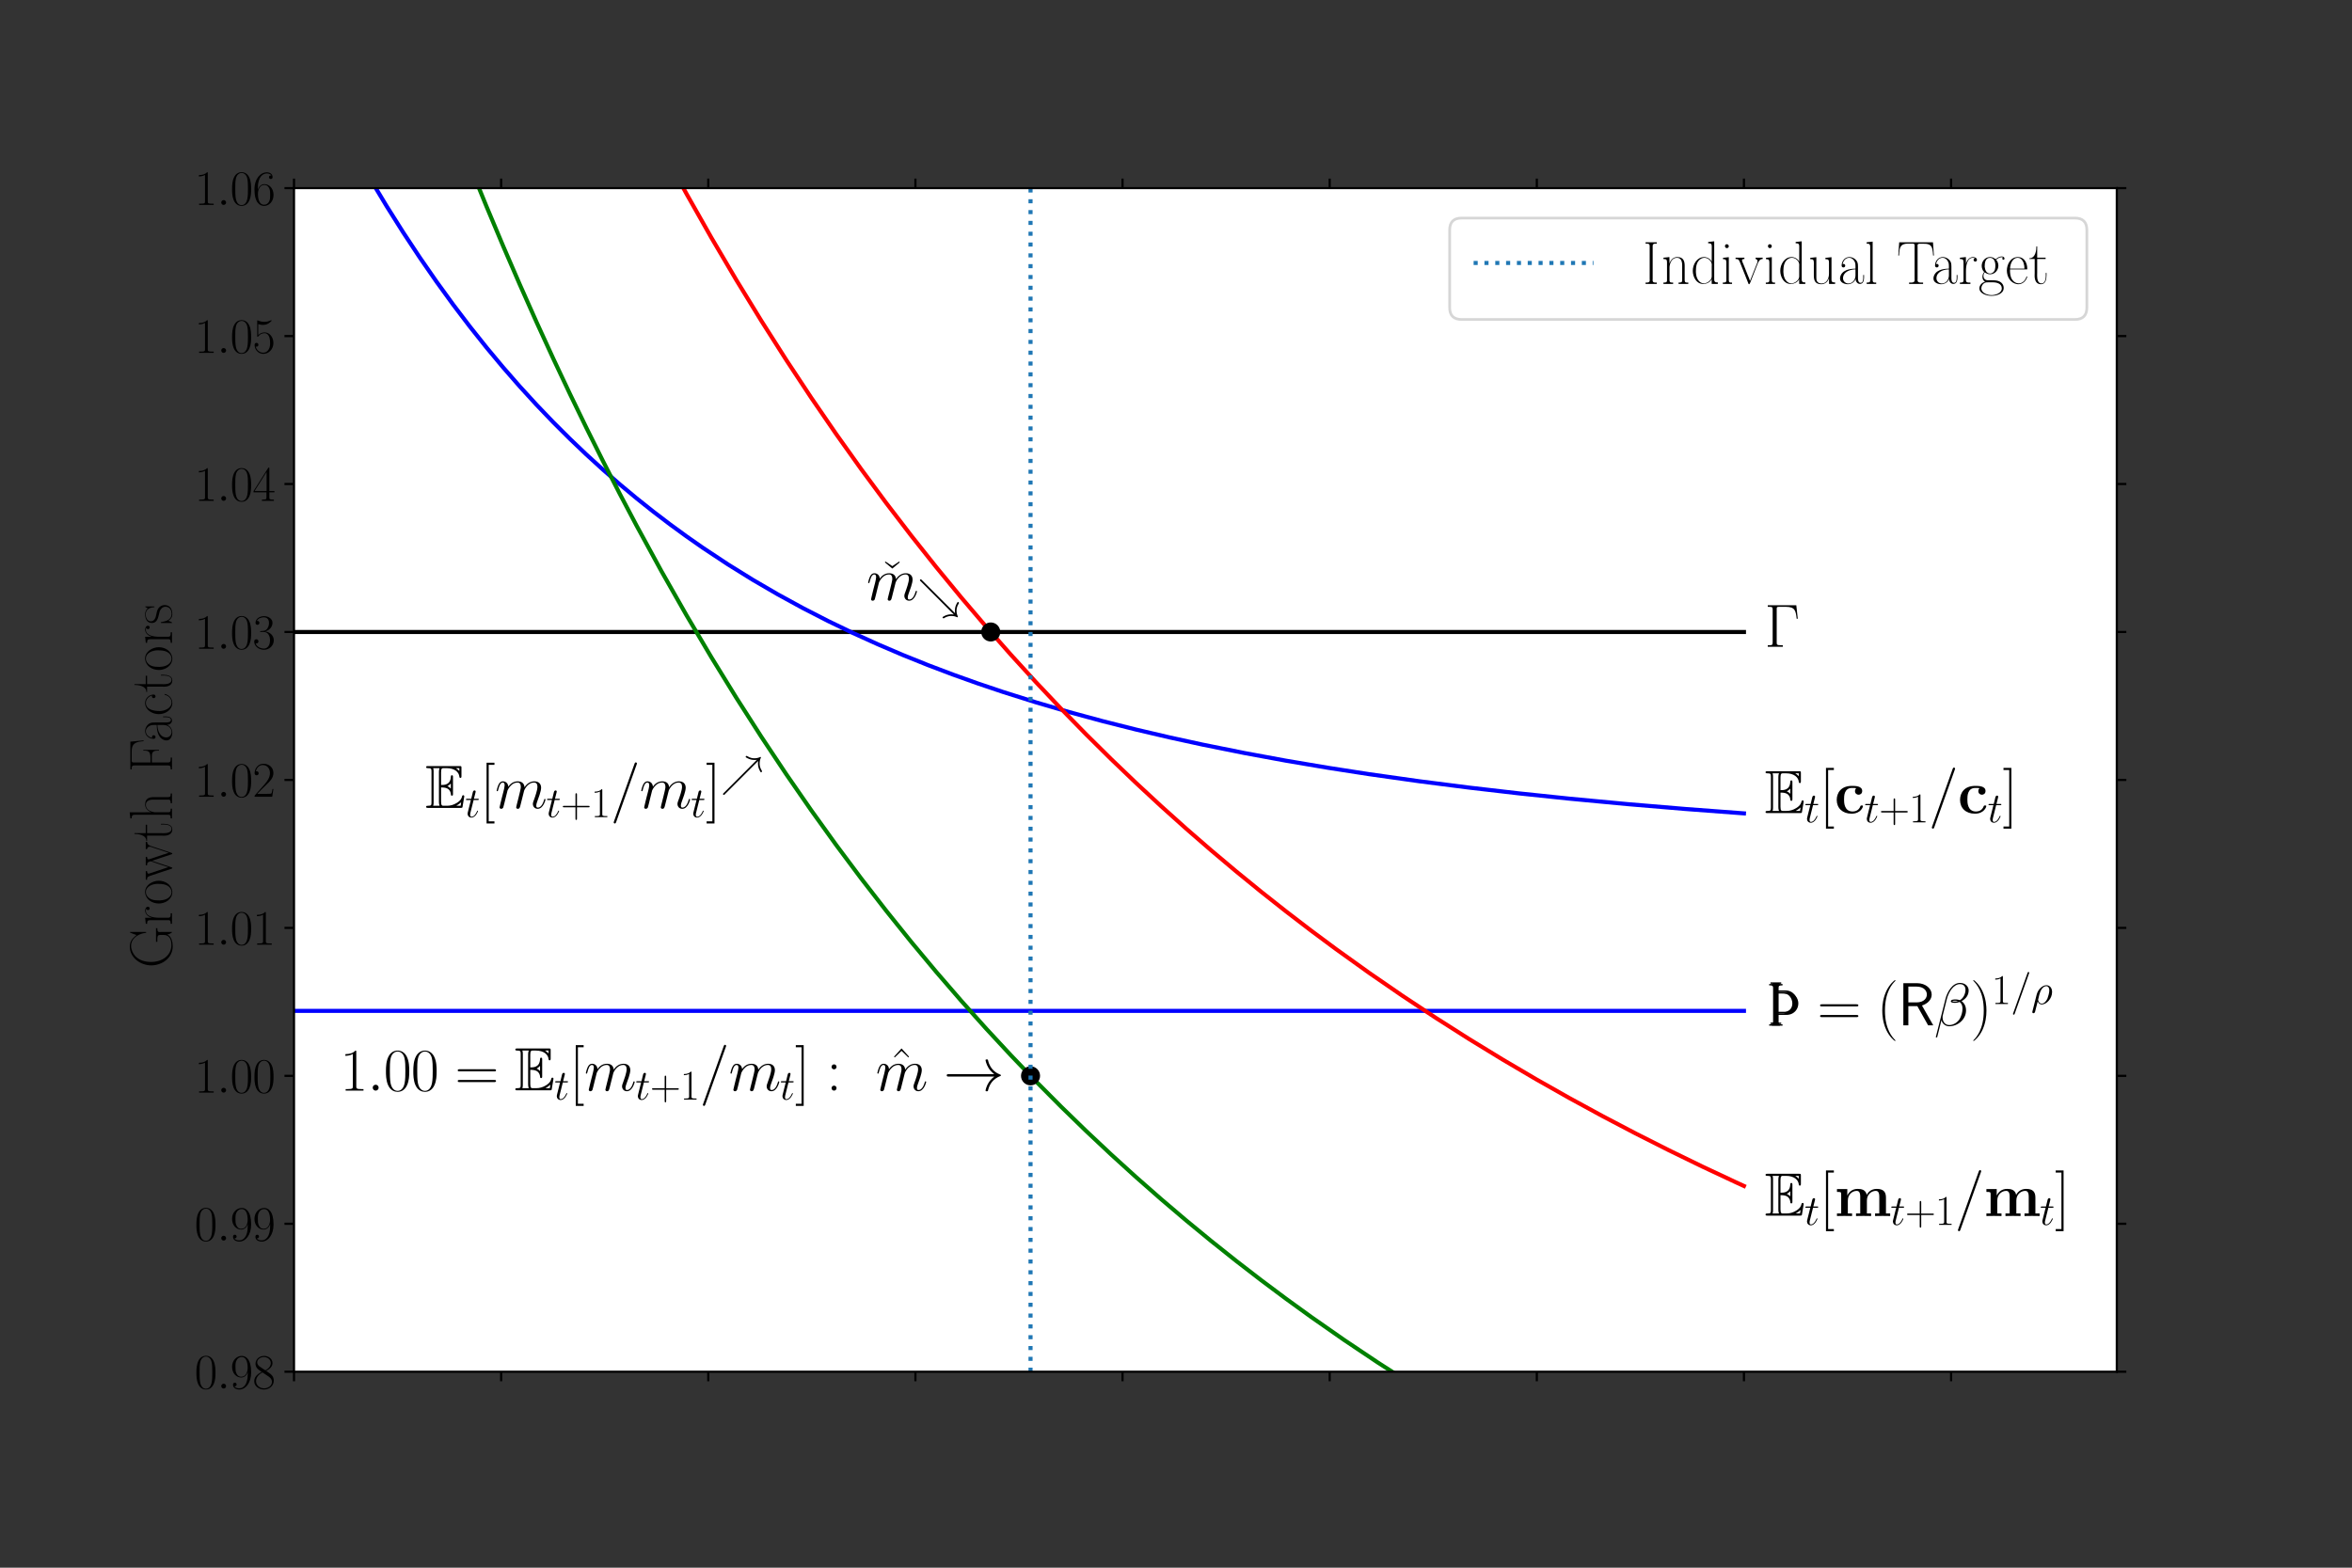 <?xml version="1.0" encoding="utf-8" standalone="no"?>
<!DOCTYPE svg PUBLIC "-//W3C//DTD SVG 1.1//EN"
  "http://www.w3.org/Graphics/SVG/1.1/DTD/svg11.dtd">
<svg height="576pt" version="1.1" viewBox="0 0 864 576" width="864pt" xmlns="http://www.w3.org/2000/svg" xmlns:xlink="http://www.w3.org/1999/xlink">
 <rect x="0" y="0" width="864" height="576" fill="#333333" stroke="none"/>
 <defs>
  <style type="text/css">*{stroke-linecap:butt;stroke-linejoin:round;}</style>
 </defs>
 <g id="figure_1">
  <g id="patch_1">
   <path d="M 0 576 
L 864 576 
L 864 0 
L 0 0 
z
" style="fill:none;"/>
  </g>
  <g id="axes_1">
   <g id="patch_2">
    <path d="M 108 504 
L 777.6 504 
L 777.6 69.12 
L 108 69.12 
z
" style="fill:#ffffff;"/>
   </g>
   <g id="matplotlib.axis_1">
    <g id="xtick_1">
     <g id="line2d_1">
      <defs>
       <path d="M 0 0 
L 0 3.5 
" id="mce5e4b470a" style="stroke:#000000;stroke-width:0.8;"/>
      </defs>
      <g>
       <use style="stroke:#000000;stroke-width:0.8;" x="108" xlink:href="#mce5e4b470a" y="504"/>
      </g>
     </g>
     <g id="line2d_2">
      <defs>
       <path d="M 0 0 
L 0 -3.5 
" id="mcfa60d5228" style="stroke:#000000;stroke-width:0.8;"/>
      </defs>
      <g>
       <use style="stroke:#000000;stroke-width:0.8;" x="108" xlink:href="#mcfa60d5228" y="69.12"/>
      </g>
     </g>
    </g>
    <g id="xtick_2">
     <g id="line2d_3">
      <g>
       <use style="stroke:#000000;stroke-width:0.8;" x="184.091" xlink:href="#mce5e4b470a" y="504"/>
      </g>
     </g>
     <g id="line2d_4">
      <g>
       <use style="stroke:#000000;stroke-width:0.8;" x="184.091" xlink:href="#mcfa60d5228" y="69.12"/>
      </g>
     </g>
    </g>
    <g id="xtick_3">
     <g id="line2d_5">
      <g>
       <use style="stroke:#000000;stroke-width:0.8;" x="260.182" xlink:href="#mce5e4b470a" y="504"/>
      </g>
     </g>
     <g id="line2d_6">
      <g>
       <use style="stroke:#000000;stroke-width:0.8;" x="260.182" xlink:href="#mcfa60d5228" y="69.12"/>
      </g>
     </g>
    </g>
    <g id="xtick_4">
     <g id="line2d_7">
      <g>
       <use style="stroke:#000000;stroke-width:0.8;" x="336.273" xlink:href="#mce5e4b470a" y="504"/>
      </g>
     </g>
     <g id="line2d_8">
      <g>
       <use style="stroke:#000000;stroke-width:0.8;" x="336.273" xlink:href="#mcfa60d5228" y="69.12"/>
      </g>
     </g>
    </g>
    <g id="xtick_5">
     <g id="line2d_9">
      <g>
       <use style="stroke:#000000;stroke-width:0.8;" x="412.364" xlink:href="#mce5e4b470a" y="504"/>
      </g>
     </g>
     <g id="line2d_10">
      <g>
       <use style="stroke:#000000;stroke-width:0.8;" x="412.364" xlink:href="#mcfa60d5228" y="69.12"/>
      </g>
     </g>
    </g>
    <g id="xtick_6">
     <g id="line2d_11">
      <g>
       <use style="stroke:#000000;stroke-width:0.8;" x="488.455" xlink:href="#mce5e4b470a" y="504"/>
      </g>
     </g>
     <g id="line2d_12">
      <g>
       <use style="stroke:#000000;stroke-width:0.8;" x="488.455" xlink:href="#mcfa60d5228" y="69.12"/>
      </g>
     </g>
    </g>
    <g id="xtick_7">
     <g id="line2d_13">
      <g>
       <use style="stroke:#000000;stroke-width:0.8;" x="564.545" xlink:href="#mce5e4b470a" y="504"/>
      </g>
     </g>
     <g id="line2d_14">
      <g>
       <use style="stroke:#000000;stroke-width:0.8;" x="564.545" xlink:href="#mcfa60d5228" y="69.12"/>
      </g>
     </g>
    </g>
    <g id="xtick_8">
     <g id="line2d_15">
      <g>
       <use style="stroke:#000000;stroke-width:0.8;" x="640.636" xlink:href="#mce5e4b470a" y="504"/>
      </g>
     </g>
     <g id="line2d_16">
      <g>
       <use style="stroke:#000000;stroke-width:0.8;" x="640.636" xlink:href="#mcfa60d5228" y="69.12"/>
      </g>
     </g>
    </g>
    <g id="xtick_9">
     <g id="line2d_17">
      <g>
       <use style="stroke:#000000;stroke-width:0.8;" x="716.727" xlink:href="#mce5e4b470a" y="504"/>
      </g>
     </g>
     <g id="line2d_18">
      <g>
       <use style="stroke:#000000;stroke-width:0.8;" x="716.727" xlink:href="#mcfa60d5228" y="69.12"/>
      </g>
     </g>
    </g>
   </g>
   <g id="matplotlib.axis_2">
    <g id="ytick_1">
     <g id="line2d_19">
      <defs>
       <path d="M 0 0 
L -3.5 0 
" id="m707d9f805f" style="stroke:#000000;stroke-width:0.8;"/>
      </defs>
      <g>
       <use style="stroke:#000000;stroke-width:0.8;" x="108" xlink:href="#m707d9f805f" y="504"/>
      </g>
     </g>
     <g id="line2d_20">
      <defs>
       <path d="M 0 0 
L 3.5 0 
" id="md48085f007" style="stroke:#000000;stroke-width:0.8;"/>
      </defs>
      <g>
       <use style="stroke:#000000;stroke-width:0.8;" x="777.6" xlink:href="#md48085f007" y="504"/>
      </g>
     </g>
     <g id="text_1">
      <!-- $\mathdefault{0.98}$ -->
      <g transform="translate(71.45 510.175)scale(0.18 -0.18)">
       <defs>
        <path d="M 2688 2025 
C 2688 2416 2682 3080 2413 3591 
C 2176 4039 1798 4198 1466 4198 
C 1158 4198 768 4058 525 3597 
C 269 3118 243 2524 243 2025 
C 243 1661 250 1106 448 619 
C 723 -39 1216 -128 1466 -128 
C 1760 -128 2208 -7 2470 600 
C 2662 1042 2688 1559 2688 2025 
z
M 1466 -26 
C 1056 -26 813 325 723 812 
C 653 1188 653 1738 653 2096 
C 653 2588 653 2997 736 3387 
C 858 3929 1216 4096 1466 4096 
C 1728 4096 2067 3923 2189 3400 
C 2272 3036 2278 2607 2278 2096 
C 2278 1680 2278 1169 2202 792 
C 2067 95 1690 -26 1466 -26 
z
" id="CMR17-30" transform="scale(0.016)"/>
        <path d="M 1178 307 
C 1178 492 1024 619 870 619 
C 685 619 557 466 557 313 
C 557 128 710 0 864 0 
C 1050 0 1178 153 1178 307 
z
" id="CMMI12-3a" transform="scale(0.016)"/>
        <path d="M 2253 1864 
C 2253 464 1670 31 1190 31 
C 1043 31 685 31 538 294 
C 704 268 826 357 826 518 
C 826 692 685 749 595 749 
C 538 749 365 723 365 506 
C 365 71 742 -128 1203 -128 
C 1939 -128 2688 674 2688 2073 
C 2688 3817 1971 4179 1485 4179 
C 851 4179 243 3628 243 2778 
C 243 1991 762 1408 1414 1408 
C 1952 1408 2189 1903 2253 2112 
L 2253 1864 
z
M 1427 1510 
C 1254 1510 1011 1542 813 1922 
C 678 2169 678 2461 678 2771 
C 678 3146 678 3405 858 3684 
C 947 3817 1114 4032 1485 4032 
C 2240 4032 2240 2885 2240 2632 
C 2240 2182 2035 1510 1427 1510 
z
" id="CMR17-39" transform="scale(0.016)"/>
        <path d="M 1741 2264 
C 2144 2467 2554 2773 2554 3263 
C 2554 3841 1990 4179 1472 4179 
C 890 4179 378 3759 378 3180 
C 378 3021 416 2747 666 2505 
C 730 2442 998 2251 1171 2130 
C 883 1983 211 1634 211 934 
C 211 279 838 -128 1459 -128 
C 2144 -128 2720 362 2720 1010 
C 2720 1590 2330 1857 2074 2029 
L 1741 2264 
z
M 902 2822 
C 851 2854 595 3051 595 3351 
C 595 3739 998 4032 1459 4032 
C 1965 4032 2336 3676 2336 3262 
C 2336 2669 1670 2331 1638 2331 
C 1632 2331 1626 2331 1574 2370 
L 902 2822 
z
M 2080 1519 
C 2176 1449 2483 1240 2483 851 
C 2483 381 2010 25 1472 25 
C 890 25 448 438 448 940 
C 448 1443 838 1862 1280 2060 
L 2080 1519 
z
" id="CMR17-38" transform="scale(0.016)"/>
       </defs>
       <use transform="scale(0.996)" xlink:href="#CMR17-30"/>
       <use transform="translate(45.69 0)scale(0.996)" xlink:href="#CMMI12-3a"/>
       <use transform="translate(72.788 0)scale(0.996)" xlink:href="#CMR17-39"/>
       <use transform="translate(118.478 0)scale(0.996)" xlink:href="#CMR17-38"/>
      </g>
     </g>
    </g>
    <g id="ytick_2">
     <g id="line2d_21">
      <g>
       <use style="stroke:#000000;stroke-width:0.8;" x="108" xlink:href="#m707d9f805f" y="449.64"/>
      </g>
     </g>
     <g id="line2d_22">
      <g>
       <use style="stroke:#000000;stroke-width:0.8;" x="777.6" xlink:href="#md48085f007" y="449.64"/>
      </g>
     </g>
     <g id="text_2">
      <!-- $\mathdefault{0.99}$ -->
      <g transform="translate(71.45 455.815)scale(0.18 -0.18)">
       <use transform="scale(0.996)" xlink:href="#CMR17-30"/>
       <use transform="translate(45.69 0)scale(0.996)" xlink:href="#CMMI12-3a"/>
       <use transform="translate(72.788 0)scale(0.996)" xlink:href="#CMR17-39"/>
       <use transform="translate(118.478 0)scale(0.996)" xlink:href="#CMR17-39"/>
      </g>
     </g>
    </g>
    <g id="ytick_3">
     <g id="line2d_23">
      <g>
       <use style="stroke:#000000;stroke-width:0.8;" x="108" xlink:href="#m707d9f805f" y="395.28"/>
      </g>
     </g>
     <g id="line2d_24">
      <g>
       <use style="stroke:#000000;stroke-width:0.8;" x="777.6" xlink:href="#md48085f007" y="395.28"/>
      </g>
     </g>
     <g id="text_3">
      <!-- $\mathdefault{1.00}$ -->
      <g transform="translate(71.45 401.455)scale(0.18 -0.18)">
       <defs>
        <path d="M 1702 4058 
C 1702 4192 1696 4192 1606 4192 
C 1357 3916 979 3827 621 3827 
C 602 3827 570 3827 563 3808 
C 557 3795 557 3782 557 3648 
C 755 3648 1088 3686 1344 3839 
L 1344 461 
C 1344 236 1331 160 781 160 
L 589 160 
L 589 0 
C 896 0 1216 0 1523 0 
C 1830 0 2150 0 2458 0 
L 2458 160 
L 2266 160 
C 1715 160 1702 230 1702 458 
L 1702 4058 
z
" id="CMR17-31" transform="scale(0.016)"/>
       </defs>
       <use transform="scale(0.996)" xlink:href="#CMR17-31"/>
       <use transform="translate(45.69 0)scale(0.996)" xlink:href="#CMMI12-3a"/>
       <use transform="translate(72.788 0)scale(0.996)" xlink:href="#CMR17-30"/>
       <use transform="translate(118.478 0)scale(0.996)" xlink:href="#CMR17-30"/>
      </g>
     </g>
    </g>
    <g id="ytick_4">
     <g id="line2d_25">
      <g>
       <use style="stroke:#000000;stroke-width:0.8;" x="108" xlink:href="#m707d9f805f" y="340.92"/>
      </g>
     </g>
     <g id="line2d_26">
      <g>
       <use style="stroke:#000000;stroke-width:0.8;" x="777.6" xlink:href="#md48085f007" y="340.92"/>
      </g>
     </g>
     <g id="text_4">
      <!-- $\mathdefault{1.01}$ -->
      <g transform="translate(71.45 347.095)scale(0.18 -0.18)">
       <use transform="scale(0.996)" xlink:href="#CMR17-31"/>
       <use transform="translate(45.69 0)scale(0.996)" xlink:href="#CMMI12-3a"/>
       <use transform="translate(72.788 0)scale(0.996)" xlink:href="#CMR17-30"/>
       <use transform="translate(118.478 0)scale(0.996)" xlink:href="#CMR17-31"/>
      </g>
     </g>
    </g>
    <g id="ytick_5">
     <g id="line2d_27">
      <g>
       <use style="stroke:#000000;stroke-width:0.8;" x="108" xlink:href="#m707d9f805f" y="286.56"/>
      </g>
     </g>
     <g id="line2d_28">
      <g>
       <use style="stroke:#000000;stroke-width:0.8;" x="777.6" xlink:href="#md48085f007" y="286.56"/>
      </g>
     </g>
     <g id="text_5">
      <!-- $\mathdefault{1.02}$ -->
      <g transform="translate(71.45 292.735)scale(0.18 -0.18)">
       <defs>
        <path d="M 2669 989 
L 2554 989 
C 2490 536 2438 459 2413 420 
C 2381 369 1920 369 1830 369 
L 602 369 
C 832 619 1280 1072 1824 1597 
C 2214 1967 2669 2402 2669 3035 
C 2669 3790 2067 4224 1395 4224 
C 691 4224 262 3604 262 3030 
C 262 2780 448 2748 525 2748 
C 589 2748 781 2787 781 3010 
C 781 3207 614 3264 525 3264 
C 486 3264 448 3258 422 3245 
C 544 3790 915 4058 1306 4058 
C 1862 4058 2227 3617 2227 3035 
C 2227 2479 1901 2000 1536 1584 
L 262 146 
L 262 0 
L 2515 0 
L 2669 989 
z
" id="CMR17-32" transform="scale(0.016)"/>
       </defs>
       <use transform="scale(0.996)" xlink:href="#CMR17-31"/>
       <use transform="translate(45.69 0)scale(0.996)" xlink:href="#CMMI12-3a"/>
       <use transform="translate(72.788 0)scale(0.996)" xlink:href="#CMR17-30"/>
       <use transform="translate(118.478 0)scale(0.996)" xlink:href="#CMR17-32"/>
      </g>
     </g>
    </g>
    <g id="ytick_6">
     <g id="line2d_29">
      <g>
       <use style="stroke:#000000;stroke-width:0.8;" x="108" xlink:href="#m707d9f805f" y="232.2"/>
      </g>
     </g>
     <g id="line2d_30">
      <g>
       <use style="stroke:#000000;stroke-width:0.8;" x="777.6" xlink:href="#md48085f007" y="232.2"/>
      </g>
     </g>
     <g id="text_6">
      <!-- $\mathdefault{1.03}$ -->
      <g transform="translate(71.45 238.375)scale(0.18 -0.18)">
       <defs>
        <path d="M 1414 2157 
C 1984 2157 2234 1662 2234 1090 
C 2234 320 1824 25 1453 25 
C 1114 25 563 194 390 693 
C 422 680 454 680 486 680 
C 640 680 755 782 755 948 
C 755 1133 614 1216 486 1216 
C 378 1216 211 1165 211 926 
C 211 335 787 -128 1466 -128 
C 2176 -128 2720 430 2720 1085 
C 2720 1707 2208 2157 1600 2227 
C 2086 2328 2554 2756 2554 3329 
C 2554 3820 2048 4179 1472 4179 
C 890 4179 378 3829 378 3329 
C 378 3110 544 3072 627 3072 
C 762 3072 877 3155 877 3321 
C 877 3486 762 3569 627 3569 
C 602 3569 570 3569 544 3557 
C 730 3959 1235 4032 1459 4032 
C 1683 4032 2106 3925 2106 3320 
C 2106 3143 2080 2828 1862 2550 
C 1670 2304 1453 2304 1242 2284 
C 1210 2284 1062 2269 1037 2269 
C 992 2263 966 2257 966 2208 
C 966 2163 973 2157 1101 2157 
L 1414 2157 
z
" id="CMR17-33" transform="scale(0.016)"/>
       </defs>
       <use transform="scale(0.996)" xlink:href="#CMR17-31"/>
       <use transform="translate(45.69 0)scale(0.996)" xlink:href="#CMMI12-3a"/>
       <use transform="translate(72.788 0)scale(0.996)" xlink:href="#CMR17-30"/>
       <use transform="translate(118.478 0)scale(0.996)" xlink:href="#CMR17-33"/>
      </g>
     </g>
    </g>
    <g id="ytick_7">
     <g id="line2d_31">
      <g>
       <use style="stroke:#000000;stroke-width:0.8;" x="108" xlink:href="#m707d9f805f" y="177.84"/>
      </g>
     </g>
     <g id="line2d_32">
      <g>
       <use style="stroke:#000000;stroke-width:0.8;" x="777.6" xlink:href="#md48085f007" y="177.84"/>
      </g>
     </g>
     <g id="text_7">
      <!-- $\mathdefault{1.04}$ -->
      <g transform="translate(71.45 184.015)scale(0.18 -0.18)">
       <defs>
        <path d="M 2150 4122 
C 2150 4256 2144 4256 2029 4256 
L 128 1254 
L 128 1088 
L 1779 1088 
L 1779 457 
C 1779 224 1766 160 1318 160 
L 1197 160 
L 1197 0 
C 1402 0 1747 0 1965 0 
C 2182 0 2528 0 2733 0 
L 2733 160 
L 2611 160 
C 2163 160 2150 224 2150 457 
L 2150 1088 
L 2803 1088 
L 2803 1254 
L 2150 1254 
L 2150 4122 
z
M 1798 3703 
L 1798 1254 
L 256 1254 
L 1798 3703 
z
" id="CMR17-34" transform="scale(0.016)"/>
       </defs>
       <use transform="scale(0.996)" xlink:href="#CMR17-31"/>
       <use transform="translate(45.69 0)scale(0.996)" xlink:href="#CMMI12-3a"/>
       <use transform="translate(72.788 0)scale(0.996)" xlink:href="#CMR17-30"/>
       <use transform="translate(118.478 0)scale(0.996)" xlink:href="#CMR17-34"/>
      </g>
     </g>
    </g>
    <g id="ytick_8">
     <g id="line2d_33">
      <g>
       <use style="stroke:#000000;stroke-width:0.8;" x="108" xlink:href="#m707d9f805f" y="123.48"/>
      </g>
     </g>
     <g id="line2d_34">
      <g>
       <use style="stroke:#000000;stroke-width:0.8;" x="777.6" xlink:href="#md48085f007" y="123.48"/>
      </g>
     </g>
     <g id="text_8">
      <!-- $\mathdefault{1.05}$ -->
      <g transform="translate(71.45 129.655)scale(0.18 -0.18)">
       <defs>
        <path d="M 730 3692 
C 794 3666 1056 3584 1325 3584 
C 1920 3584 2246 3911 2432 4100 
C 2432 4157 2432 4192 2394 4192 
C 2387 4192 2374 4192 2323 4163 
C 2099 4058 1837 3973 1517 3973 
C 1325 3973 1037 3999 723 4139 
C 653 4171 640 4171 634 4171 
C 602 4171 595 4164 595 4037 
L 595 2203 
C 595 2089 595 2057 659 2057 
C 691 2057 704 2070 736 2114 
C 941 2401 1222 2522 1542 2522 
C 1766 2522 2246 2382 2246 1289 
C 2246 1085 2246 715 2054 421 
C 1894 159 1645 25 1370 25 
C 947 25 518 320 403 814 
C 429 807 480 795 506 795 
C 589 795 749 840 749 1038 
C 749 1210 627 1280 506 1280 
C 358 1280 262 1190 262 1011 
C 262 454 704 -128 1382 -128 
C 2042 -128 2669 440 2669 1264 
C 2669 2030 2170 2624 1549 2624 
C 1222 2624 947 2503 730 2274 
L 730 3692 
z
" id="CMR17-35" transform="scale(0.016)"/>
       </defs>
       <use transform="scale(0.996)" xlink:href="#CMR17-31"/>
       <use transform="translate(45.69 0)scale(0.996)" xlink:href="#CMMI12-3a"/>
       <use transform="translate(72.788 0)scale(0.996)" xlink:href="#CMR17-30"/>
       <use transform="translate(118.478 0)scale(0.996)" xlink:href="#CMR17-35"/>
      </g>
     </g>
    </g>
    <g id="ytick_9">
     <g id="line2d_35">
      <g>
       <use style="stroke:#000000;stroke-width:0.8;" x="108" xlink:href="#m707d9f805f" y="69.12"/>
      </g>
     </g>
     <g id="line2d_36">
      <g>
       <use style="stroke:#000000;stroke-width:0.8;" x="777.6" xlink:href="#md48085f007" y="69.12"/>
      </g>
     </g>
     <g id="text_9">
      <!-- $\mathdefault{1.06}$ -->
      <g transform="translate(71.45 75.295)scale(0.18 -0.18)">
       <defs>
        <path d="M 678 2176 
C 678 3690 1395 4032 1811 4032 
C 1946 4032 2272 4009 2400 3776 
C 2298 3776 2106 3776 2106 3553 
C 2106 3381 2246 3323 2336 3323 
C 2394 3323 2566 3348 2566 3560 
C 2566 3954 2246 4179 1805 4179 
C 1043 4179 243 3390 243 1984 
C 243 253 966 -128 1478 -128 
C 2099 -128 2688 427 2688 1283 
C 2688 2081 2170 2662 1517 2662 
C 1126 2662 838 2407 678 1960 
L 678 2176 
z
M 1478 25 
C 691 25 691 1200 691 1436 
C 691 1896 909 2560 1504 2560 
C 1613 2560 1926 2560 2138 2120 
C 2253 1870 2253 1609 2253 1289 
C 2253 944 2253 690 2118 434 
C 1978 171 1773 25 1478 25 
z
" id="CMR17-36" transform="scale(0.016)"/>
       </defs>
       <use transform="scale(0.996)" xlink:href="#CMR17-31"/>
       <use transform="translate(45.69 0)scale(0.996)" xlink:href="#CMMI12-3a"/>
       <use transform="translate(72.788 0)scale(0.996)" xlink:href="#CMR17-30"/>
       <use transform="translate(118.478 0)scale(0.996)" xlink:href="#CMR17-36"/>
      </g>
     </g>
    </g>
    <g id="text_10">
     <!-- Growth Factors -->
     <g transform="translate(63.187 355.821)rotate(-90)scale(0.22 -0.22)">
      <defs>
       <path d="M 3539 487 
L 3546 487 
C 3578 333 3718 0 3808 0 
L 3814 0 
C 3821 8 3827 21 3827 43 
C 3827 62 3821 94 3821 107 
L 3821 1173 
C 3821 1212 3814 1263 3814 1307 
C 3814 1523 3968 1536 4218 1536 
L 4218 1677 
L 2790 1677 
L 2790 1536 
C 2867 1536 2957 1536 3053 1536 
C 3328 1536 3507 1516 3507 1244 
L 3507 870 
C 3507 533 3347 64 2458 64 
C 1363 64 678 1016 678 2198 
C 678 2805 845 3432 1293 3848 
C 1574 4109 1984 4288 2374 4288 
C 3104 4288 3565 3629 3699 2938 
L 3718 2803 
C 3731 2765 3718 2701 3776 2701 
C 3814 2701 3821 2727 3821 2759 
L 3821 4372 
C 3821 4392 3821 4416 3802 4423 
L 3795 4423 
C 3744 4423 3526 3820 3501 3718 
C 3187 4086 2906 4423 2298 4423 
C 1120 4423 320 3300 320 2170 
C 320 1066 1075 -77 2330 -77 
C 2752 -77 3398 64 3539 487 
z
" id="SFRM3583-47" transform="scale(0.016)"/>
       <path d="M 288 2746 
L 288 2605 
L 352 2605 
C 557 2605 666 2560 666 2275 
L 666 361 
C 666 154 512 141 288 141 
L 288 0 
L 1389 0 
L 1389 141 
L 1261 141 
C 1075 141 922 160 922 407 
L 922 1350 
C 922 1900 1037 2740 1658 2740 
C 1728 2740 1798 2721 1862 2695 
C 1786 2663 1722 2611 1722 2520 
C 1722 2430 1792 2339 1901 2339 
C 1997 2339 2074 2423 2074 2519 
C 2074 2732 1837 2816 1664 2816 
C 1274 2816 979 2435 922 2080 
L 915 2816 
L 288 2746 
z
" id="SFRM3583-72" transform="scale(0.016)"/>
       <path d="M 1350 2816 
C 614 2726 237 2042 237 1376 
C 237 698 685 -32 1440 -32 
L 1504 -32 
C 2240 58 2624 736 2624 1382 
C 2624 2035 2182 2822 1440 2822 
C 1408 2822 1382 2816 1350 2816 
z
M 563 1274 
L 563 1376 
C 563 1856 621 2395 1114 2663 
C 1197 2702 1293 2734 1389 2734 
L 1434 2734 
C 2054 2734 2298 2012 2298 1495 
C 2298 990 2246 269 1606 77 
C 1549 64 1491 51 1434 51 
C 960 51 653 525 595 979 
C 576 1075 576 1178 563 1274 
z
" id="SFRM3583-6f" transform="scale(0.016)"/>
       <path d="M 90 2752 
L 90 2612 
L 141 2612 
C 397 2612 429 2496 563 2088 
L 1216 122 
C 1235 70 1248 -32 1318 -32 
L 1325 -32 
C 1382 -19 1402 96 1421 147 
L 1792 1264 
C 1850 1443 1907 1622 1971 1801 
C 2003 1902 2048 2005 2067 2107 
L 2074 2107 
C 2093 2005 2138 1902 2170 1801 
C 2234 1622 2291 1443 2349 1264 
L 2720 147 
C 2739 96 2758 -19 2816 -32 
L 2822 -32 
C 2893 -32 2906 70 2925 122 
L 3098 638 
C 3264 1143 3430 1641 3597 2145 
C 3661 2350 3776 2612 4051 2612 
L 4051 2752 
L 3296 2752 
L 3296 2612 
C 3456 2612 3552 2464 3552 2350 
C 3552 2254 3514 2158 3482 2069 
C 3290 1501 3104 926 2912 358 
C 2835 538 2784 729 2726 914 
C 2579 1354 2426 1801 2278 2248 
C 2259 2312 2221 2389 2221 2458 
C 2221 2592 2387 2612 2490 2612 
L 2490 2752 
L 1600 2752 
L 1600 2612 
L 1645 2612 
C 1824 2612 1920 2573 1984 2357 
C 1997 2325 2016 2280 2016 2241 
L 2016 2229 
C 2010 2165 1984 2107 1965 2049 
L 1843 1698 
C 1690 1264 1536 817 1408 377 
L 1402 377 
C 1389 447 1357 517 1338 588 
L 1216 952 
C 1094 1315 973 1674 851 2038 
L 762 2318 
C 742 2363 723 2414 723 2459 
L 723 2478 
C 742 2592 896 2612 992 2612 
L 992 2752 
L 90 2752 
z
" id="SFRM3583-77" transform="scale(0.016)"/>
       <path d="M 845 3936 
C 845 3572 762 2688 109 2688 
L 109 2612 
L 666 2612 
L 666 1136 
C 666 1048 659 945 659 849 
C 659 453 787 -32 1318 -32 
C 1811 -32 1907 511 1907 907 
L 1907 1155 
L 1824 1155 
C 1824 1059 1830 964 1830 862 
C 1830 575 1773 51 1376 51 
C 1005 51 922 505 922 849 
C 922 958 928 1060 928 1168 
L 928 2612 
L 1811 2612 
L 1811 2752 
L 928 2752 
L 928 3936 
L 845 3936 
z
" id="SFRM3583-74" transform="scale(0.016)"/>
       <path d="M 301 4365 
L 301 4224 
L 378 4224 
C 602 4224 678 4128 678 3911 
L 678 372 
C 678 180 595 141 301 141 
L 301 0 
L 1318 0 
L 1318 141 
L 1229 141 
C 1082 141 941 160 941 361 
L 941 1777 
C 979 2217 1203 2740 1709 2740 
C 2112 2740 2266 2417 2266 1951 
L 2266 361 
C 2266 154 2112 141 1888 141 
L 1888 0 
L 2906 0 
L 2906 141 
L 2803 141 
C 2656 141 2528 160 2528 386 
L 2528 1879 
C 2528 2312 2445 2816 1760 2816 
C 1427 2816 1178 2629 1030 2358 
C 992 2293 954 2217 941 2145 
L 934 4435 
L 301 4365 
z
" id="SFRM3583-68" transform="scale(0.016)"/>
       <path d="M 467 4365 
L 467 4224 
L 576 4224 
C 742 4224 877 4205 877 3956 
L 877 410 
C 877 160 768 141 467 141 
L 467 0 
L 1702 0 
L 1702 141 
L 1555 141 
C 1331 141 1190 160 1190 404 
L 1190 2112 
L 1779 2112 
C 1984 2112 2221 2112 2336 1930 
C 2419 1808 2426 1633 2426 1477 
L 2426 1368 
L 2509 1368 
L 2509 3006 
L 2426 3006 
L 2426 2897 
C 2426 2419 2285 2259 1645 2259 
L 1190 2259 
L 1190 4046 
C 1190 4160 1242 4224 1363 4224 
L 2202 4224 
C 2630 4224 3117 4224 3302 3660 
C 3379 3442 3392 3204 3418 2980 
L 3501 2980 
L 3366 4365 
L 467 4365 
z
" id="SFRM3583-46" transform="scale(0.016)"/>
       <path d="M 576 2080 
C 659 2413 883 2740 1274 2740 
C 1619 2740 1869 2415 1920 2101 
C 1933 2018 1933 1928 1933 1846 
L 1933 1597 
C 1318 1597 474 1456 320 686 
C 314 647 314 603 314 564 
C 314 134 800 -32 1133 -32 
C 1446 -32 1856 177 1939 535 
L 1946 535 
C 1946 268 2125 0 2394 0 
C 2746 0 2829 376 2829 650 
L 2829 936 
L 2746 936 
L 2746 612 
C 2746 408 2701 115 2470 115 
C 2208 115 2195 453 2195 625 
L 2195 1810 
C 2195 1969 2189 2134 2125 2288 
C 1990 2599 1638 2816 1293 2816 
C 800 2816 480 2386 480 1918 
C 480 1798 570 1728 672 1728 
C 774 1728 858 1811 858 1914 
C 858 2010 794 2099 672 2099 
C 640 2099 608 2093 576 2080 
z
M 1933 1527 
L 1933 898 
C 1933 475 1670 77 1229 45 
L 1190 45 
C 896 45 627 276 627 590 
C 627 1257 1363 1527 1933 1527 
z
" id="SFRM3583-61" transform="scale(0.016)"/>
       <path d="M 2221 2092 
C 2189 2099 2157 2105 2125 2105 
C 2022 2105 1946 2016 1946 1920 
C 1946 1824 2022 1728 2131 1728 
C 2221 1728 2310 1792 2323 1888 
L 2323 1926 
C 2323 2366 1965 2819 1440 2819 
C 717 2819 269 2069 269 1390 
C 269 718 678 32 1363 -32 
L 1427 -32 
C 1882 -32 2240 257 2368 688 
C 2374 713 2381 739 2381 765 
C 2381 784 2368 790 2355 790 
C 2285 790 2272 669 2246 604 
C 2131 276 1824 51 1498 51 
C 890 51 595 769 595 1295 
C 595 1833 710 2737 1453 2737 
C 1811 2737 2138 2443 2221 2092 
z
" id="SFRM3583-63" transform="scale(0.016)"/>
       <path d="M 422 384 
C 576 141 781 -32 1126 -32 
C 1549 -32 2067 147 2067 764 
C 2067 1071 1901 1353 1600 1501 
C 1216 1694 538 1604 384 2085 
C 371 2123 365 2168 365 2213 
C 365 2592 749 2752 1094 2752 
C 1466 2752 1786 2539 1837 1937 
C 1843 1905 1837 1822 1882 1822 
C 1920 1822 1926 1854 1926 1893 
L 1926 2758 
C 1926 2784 1926 2816 1901 2816 
C 1869 2816 1766 2636 1734 2540 
C 1562 2722 1376 2816 1120 2816 
C 730 2816 192 2688 192 2108 
C 192 1424 1030 1424 1408 1289 
C 1670 1200 1894 975 1894 686 
L 1894 673 
C 1882 269 1568 45 1139 45 
C 544 45 371 604 294 1065 
C 288 1104 288 1181 237 1181 
C 198 1181 192 1155 192 1123 
L 192 26 
C 192 6 192 -19 211 -26 
L 218 -26 
C 262 -26 371 256 422 384 
z
" id="SFRM3583-73" transform="scale(0.016)"/>
      </defs>
      <use transform="scale(0.996)" xlink:href="#SFRM3583-47"/>
      <use transform="translate(69.984 0)scale(0.996)" xlink:href="#SFRM3583-72"/>
      <use transform="translate(104.643 0)scale(0.996)" xlink:href="#SFRM3583-6f"/>
      <use transform="translate(146.741 0)scale(0.996)" xlink:href="#SFRM3583-77"/>
      <use transform="translate(211.16 0)scale(0.996)" xlink:href="#SFRM3583-74"/>
      <use transform="translate(245.818 0)scale(0.996)" xlink:href="#SFRM3583-68"/>
      <use transform="translate(325.055 0)scale(0.996)" xlink:href="#SFRM3583-46"/>
      <use transform="translate(375.804 0)scale(0.996)" xlink:href="#SFRM3583-61"/>
      <use transform="translate(420.383 0)scale(0.996)" xlink:href="#SFRM3583-63"/>
      <use transform="translate(460.001 0)scale(0.996)" xlink:href="#SFRM3583-74"/>
      <use transform="translate(494.66 0)scale(0.996)" xlink:href="#SFRM3583-6f"/>
      <use transform="translate(539.238 0)scale(0.996)" xlink:href="#SFRM3583-72"/>
      <use transform="translate(573.896 0)scale(0.996)" xlink:href="#SFRM3583-73"/>
     </g>
    </g>
   </g>
   <g id="line2d_37">
    <path clip-path="url(#p96d463f021)" d="M -1 371.414 
L 640.636 371.414 
" style="fill:none;stroke:#0000ff;stroke-linecap:square;stroke-width:1.5;"/>
   </g>
   <g id="line2d_38">
    <path clip-path="url(#p96d463f021)" d="M -1 232.2 
L 640.636 232.2 
" style="fill:none;stroke:#000000;stroke-linecap:square;stroke-width:1.5;"/>
   </g>
   <g id="line2d_39">
    <path clip-path="url(#p96d463f021)" d="M 101.678 -1 
L 105.323 6.96 
L 111.441 19.8 
L 117.559 32.057 
L 123.677 43.756 
L 129.795 54.921 
L 135.913 65.577 
L 142.031 75.745 
L 148.148 85.448 
L 154.266 94.704 
L 160.384 103.539 
L 166.502 111.97 
L 172.62 120.017 
L 178.738 127.699 
L 184.856 135.033 
L 190.974 142.035 
L 197.091 148.724 
L 203.209 155.112 
L 209.327 161.215 
L 215.445 167.047 
L 221.563 172.622 
L 227.681 177.951 
L 233.799 183.048 
L 239.916 187.922 
L 246.034 192.586 
L 252.152 197.05 
L 258.27 201.323 
L 267.447 207.395 
L 276.624 213.091 
L 285.8 218.429 
L 294.977 223.443 
L 304.154 228.155 
L 313.331 232.583 
L 322.508 236.746 
L 331.684 240.666 
L 340.861 244.359 
L 350.038 247.838 
L 359.215 251.119 
L 368.392 254.215 
L 380.627 258.076 
L 392.863 261.653 
L 405.099 264.973 
L 417.334 268.058 
L 429.57 270.925 
L 441.806 273.593 
L 457.101 276.671 
L 472.395 279.491 
L 487.69 282.076 
L 502.984 284.45 
L 521.338 287.042 
L 539.692 289.386 
L 558.045 291.509 
L 576.399 293.431 
L 597.811 295.446 
L 619.224 297.244 
L 640.636 298.849 
L 640.636 298.849 
" style="fill:none;stroke:#0000ff;stroke-linecap:square;stroke-width:1.5;"/>
   </g>
   <g id="line2d_40">
    <path clip-path="url(#p96d463f021)" d="M 215.237 -1 
L 218.504 5.879 
L 224.622 18.484 
L 233.799 36.754 
L 242.975 54.298 
L 252.152 71.148 
L 261.329 87.342 
L 270.506 102.912 
L 279.683 117.888 
L 288.859 132.301 
L 298.036 146.178 
L 307.213 159.542 
L 316.39 172.421 
L 325.566 184.836 
L 334.743 196.81 
L 343.92 208.362 
L 353.097 219.511 
L 362.274 230.275 
L 371.45 240.672 
L 380.627 250.719 
L 389.804 260.429 
L 398.981 269.817 
L 408.158 278.897 
L 417.334 287.684 
L 426.511 296.188 
L 435.688 304.42 
L 444.865 312.392 
L 454.042 320.114 
L 463.218 327.597 
L 472.395 334.849 
L 481.572 341.881 
L 490.749 348.698 
L 502.984 357.472 
L 515.22 365.897 
L 527.456 373.995 
L 539.692 381.777 
L 551.927 389.261 
L 564.163 396.461 
L 576.399 403.388 
L 588.635 410.055 
L 600.87 416.474 
L 613.106 422.657 
L 625.342 428.612 
L 637.577 434.351 
L 640.636 435.753 
L 640.636 435.753 
" style="fill:none;stroke:#ff0000;stroke-linecap:square;stroke-width:1.5;"/>
   </g>
   <g id="line2d_41">
    <path clip-path="url(#p96d463f021)" d="M 149.11 -1 
L 154.266 13.21 
L 160.384 29.593 
L 166.502 45.493 
L 172.62 60.929 
L 178.738 75.916 
L 184.856 90.471 
L 190.974 104.608 
L 197.091 118.344 
L 203.209 131.689 
L 209.327 144.661 
L 215.445 157.27 
L 221.563 169.53 
L 227.681 181.453 
L 233.799 193.051 
L 242.975 209.862 
L 252.152 226.002 
L 261.329 241.505 
L 270.506 256.404 
L 279.683 270.727 
L 288.859 284.504 
L 298.036 297.763 
L 307.213 310.525 
L 316.39 322.816 
L 325.566 334.66 
L 334.743 346.077 
L 343.92 357.086 
L 353.097 367.704 
L 362.274 377.952 
L 371.45 387.844 
L 380.627 397.398 
L 389.804 406.627 
L 398.981 415.545 
L 408.158 424.166 
L 417.334 432.503 
L 426.511 440.568 
L 435.688 448.371 
L 444.865 455.922 
L 454.042 463.234 
L 463.218 470.315 
L 472.395 477.173 
L 481.572 483.819 
L 493.808 492.361 
L 506.043 500.558 
L 518.279 508.424 
L 530.515 515.979 
L 542.751 523.234 
L 554.986 530.207 
L 567.222 536.909 
L 579.458 543.353 
L 591.693 549.55 
L 603.929 555.512 
L 616.165 561.25 
L 628.401 566.772 
L 640.636 572.088 
L 640.636 572.088 
" style="fill:none;stroke:#008000;stroke-linecap:square;stroke-width:1.5;"/>
   </g>
   <g id="line2d_42">
    <path clip-path="url(#p96d463f021)" d="M 363.949 232.2 
" style="fill:none;stroke:#000000;stroke-linecap:square;stroke-width:1.5;"/>
    <defs>
     <path d="M 0 3 
C 0.796 3 1.559 2.684 2.121 2.121 
C 2.684 1.559 3 0.796 3 0 
C 3 -0.796 2.684 -1.559 2.121 -2.121 
C 1.559 -2.684 0.796 -3 0 -3 
C -0.796 -3 -1.559 -2.684 -2.121 -2.121 
C -2.684 -1.559 -3 -0.796 -3 0 
C -3 0.796 -2.684 1.559 -2.121 2.121 
C -1.559 2.684 -0.796 3 0 3 
z
" id="me1e283a4d4" style="stroke:#000000;"/>
    </defs>
    <g clip-path="url(#p96d463f021)">
     <use style="stroke:#000000;" x="363.949" xlink:href="#me1e283a4d4" y="232.2"/>
    </g>
   </g>
   <g id="line2d_43">
    <path clip-path="url(#p96d463f021)" d="M 378.566 395.28 
" style="fill:none;stroke:#000000;stroke-linecap:square;stroke-width:1.5;"/>
    <g clip-path="url(#p96d463f021)">
     <use style="stroke:#000000;" x="378.566" xlink:href="#me1e283a4d4" y="395.28"/>
    </g>
   </g>
   <g id="line2d_44">
    <path clip-path="url(#p96d463f021)" d="M 378.566 504 
L 378.566 69.12 
" style="fill:none;stroke:#1f77b4;stroke-dasharray:1.5,2.475;stroke-dashoffset:0;stroke-width:1.5;"/>
   </g>
   <g id="patch_3">
    <path d="M 108 504 
L 108 69.12 
" style="fill:none;stroke:#000000;stroke-linecap:square;stroke-linejoin:miter;stroke-width:0.8;"/>
   </g>
   <g id="patch_4">
    <path d="M 777.6 504 
L 777.6 69.12 
" style="fill:none;stroke:#000000;stroke-linecap:square;stroke-linejoin:miter;stroke-width:0.8;"/>
   </g>
   <g id="patch_5">
    <path d="M 108 504 
L 777.6 504 
" style="fill:none;stroke:#000000;stroke-linecap:square;stroke-linejoin:miter;stroke-width:0.8;"/>
   </g>
   <g id="patch_6">
    <path d="M 108 69.12 
L 777.6 69.12 
" style="fill:none;stroke:#000000;stroke-linecap:square;stroke-linejoin:miter;stroke-width:0.8;"/>
   </g>
   <g id="text_11">
    <!-- $1.00 = \Ex_{t}[\mNrm_{t+1}/\mNrm_{t}]:~ \Trg{m} \rightarrow~~$ -->
    <g transform="translate(124.91 400.716)scale(0.22 -0.22)">
     <defs>
      <path d="M 4115 2017 
C 4211 2017 4307 2017 4307 2125 
C 4307 2240 4198 2240 4090 2240 
L 512 2240 
C 403 2240 294 2240 294 2125 
C 294 2017 390 2017 486 2017 
L 4115 2017 
z
M 4090 896 
C 4198 896 4307 896 4307 1011 
C 4307 1119 4211 1119 4115 1119 
L 486 1119 
C 390 1119 294 1119 294 1011 
C 294 896 403 896 512 896 
L 4090 896 
z
" id="CMR17-3d" transform="scale(0.016)"/>
      <path d="M 1658 2176 
C 1818 2176 2125 2176 2349 2046 
C 2656 1853 2682 1517 2682 1480 
C 2688 1393 2688 1312 2797 1312 
C 2906 1312 2906 1401 2906 1517 
L 2906 3251 
C 2906 3353 2906 3456 2797 3456 
C 2688 3456 2682 3355 2682 3301 
C 2643 2432 1990 2432 1658 2432 
L 1658 3772 
C 1658 4198 1779 4198 1933 4198 
L 2240 4198 
C 3104 4198 3533 3759 3571 3320 
C 3578 3269 3584 3174 3686 3174 
C 3795 3174 3795 3276 3795 3385 
L 3795 4218 
C 3795 4416 3782 4416 3584 4416 
L 307 4416 
C 192 4416 90 4416 90 4304 
C 90 4198 211 4198 262 4198 
C 627 4198 653 4147 653 3832 
L 653 622 
C 653 320 634 256 294 256 
C 198 256 90 256 90 147 
C 90 32 192 32 307 32 
L 3699 32 
C 3821 32 3885 32 3904 123 
C 3910 129 4090 1213 4090 1245 
C 4090 1316 4032 1362 3981 1362 
C 3891 1362 3866 1278 3866 1271 
C 3827 1102 3763 828 3296 549 
C 2963 347 2637 256 2285 256 
L 1933 256 
C 1779 256 1658 256 1658 684 
L 1658 2176 
z
M 3571 4198 
L 3571 3896 
C 3462 4015 3341 4116 3206 4198 
L 3571 4198 
z
M 2323 2315 
C 2426 2360 2566 2456 2682 2590 
L 2682 2052 
C 2528 2225 2330 2308 2323 2308 
L 2323 2315 
z
M 877 3845 
C 877 3923 877 4083 826 4198 
L 1504 4198 
C 1434 4051 1434 3839 1434 3781 
L 1434 673 
C 1434 442 1478 314 1504 256 
L 826 256 
C 877 371 877 531 877 609 
L 877 3845 
z
M 3258 256 
L 3258 262 
C 3462 367 3635 504 3763 621 
C 3757 596 3712 308 3706 256 
L 3258 256 
z
" id="MSBM10-45" transform="scale(0.016)"/>
      <path d="M 1286 2566 
L 1875 2566 
C 1997 2566 2061 2566 2061 2681 
C 2061 2752 2022 2752 1894 2752 
L 1331 2752 
L 1568 3692 
C 1594 3781 1594 3794 1594 3840 
C 1594 3943 1510 4000 1427 4000 
C 1376 4000 1229 3981 1178 3775 
L 928 2752 
L 326 2752 
C 198 2752 141 2752 141 2630 
C 141 2566 186 2566 307 2566 
L 877 2566 
L 454 881 
C 403 658 384 594 384 511 
C 384 211 595 -64 954 -64 
C 1600 -64 1946 868 1946 912 
C 1946 951 1920 970 1882 970 
C 1869 970 1843 970 1830 944 
C 1824 938 1818 931 1773 829 
C 1638 511 1344 64 973 64 
C 781 64 768 224 768 364 
C 768 370 768 492 787 568 
L 1286 2566 
z
" id="CMMI12-74" transform="scale(0.016)"/>
      <path d="M 1504 -1600 
L 1504 -1377 
L 902 -1377 
L 902 4544 
L 1504 4544 
L 1504 4767 
L 678 4767 
L 678 -1600 
L 1504 -1600 
z
" id="CMR17-5b" transform="scale(0.016)"/>
      <path d="M 1318 1871 
C 1331 1910 1491 2229 1728 2433 
C 1894 2586 2112 2689 2362 2689 
C 2618 2689 2707 2497 2707 2242 
C 2707 2203 2707 2076 2630 1775 
L 2470 1118 
C 2419 926 2298 453 2285 383 
C 2259 287 2221 121 2221 96 
C 2221 6 2291 -64 2387 -64 
C 2579 -64 2611 83 2669 313 
L 3053 1839 
C 3066 1890 3398 2689 4102 2689 
C 4358 2689 4448 2497 4448 2242 
C 4448 1884 4198 1188 4058 805 
C 4000 651 3968 568 3968 453 
C 3968 166 4166 -64 4474 -64 
C 5069 -64 5293 875 5293 913 
C 5293 945 5267 971 5229 971 
C 5171 971 5165 952 5133 843 
C 4986 332 4749 64 4493 64 
C 4429 64 4326 64 4326 269 
C 4326 436 4403 640 4429 710 
C 4544 1018 4832 1773 4832 2145 
C 4832 2528 4608 2816 4122 2816 
C 3693 2816 3347 2574 3091 2197 
C 3072 2542 2861 2816 2381 2816 
C 1811 2816 1510 2415 1395 2255 
C 1376 2618 1114 2816 832 2816 
C 646 2816 499 2727 378 2484 
C 262 2254 173 1865 173 1839 
C 173 1814 198 1782 243 1782 
C 294 1782 301 1788 339 1935 
C 435 2312 557 2689 813 2689 
C 960 2689 1011 2586 1011 2395 
C 1011 2254 947 2005 902 1807 
L 723 1118 
C 698 996 627 709 595 594 
C 550 428 480 128 480 96 
C 480 6 550 -64 646 -64 
C 723 -64 813 -26 864 70 
C 877 102 934 326 966 453 
L 1107 1028 
L 1318 1871 
z
" id="CMMI12-6d" transform="scale(0.016)"/>
      <path d="M 2413 1472 
L 4109 1472 
C 4198 1472 4307 1472 4307 1580 
C 4307 1695 4205 1695 4109 1695 
L 2413 1695 
L 2413 3386 
C 2413 3475 2413 3584 2304 3584 
C 2189 3584 2189 3482 2189 3386 
L 2189 1695 
L 493 1695 
C 403 1695 294 1695 294 1587 
C 294 1472 397 1472 493 1472 
L 2189 1472 
L 2189 -218 
C 2189 -307 2189 -416 2298 -416 
C 2413 -416 2413 -314 2413 -218 
L 2413 1472 
z
" id="CMR17-2b" transform="scale(0.016)"/>
      <path d="M 2746 4562 
C 2746 4569 2784 4666 2784 4678 
C 2784 4755 2720 4800 2669 4800 
C 2637 4800 2579 4800 2528 4659 
L 384 -1363 
C 384 -1370 346 -1465 346 -1478 
C 346 -1555 410 -1600 461 -1600 
C 499 -1600 557 -1593 602 -1459 
L 2746 4562 
z
" id="CMMI12-3d" transform="scale(0.016)"/>
      <path d="M 915 4767 
L 90 4767 
L 90 4544 
L 691 4544 
L 691 -1377 
L 90 -1377 
L 90 -1600 
L 915 -1600 
L 915 4767 
z
" id="CMR17-5d" transform="scale(0.016)"/>
      <path d="M 1062 2491 
C 1062 2650 934 2752 800 2752 
C 672 2752 538 2650 538 2491 
C 538 2332 666 2230 800 2230 
C 928 2230 1062 2332 1062 2491 
z
M 1062 261 
C 1062 420 934 522 800 522 
C 672 522 538 420 538 261 
C 538 102 666 0 800 0 
C 928 0 1062 102 1062 261 
z
" id="CMR17-3a" transform="scale(0.016)"/>
      <path d="M 1466 4421 
L 678 3555 
L 755 3478 
L 1466 4166 
L 2176 3478 
L 2253 3555 
L 1466 4421 
z
" id="CMR17-5e" transform="scale(0.016)"/>
      <path d="M 5338 1472 
C 4986 1203 4813 941 4762 858 
C 4474 416 4422 13 4422 6 
C 4422 -70 4499 -70 4550 -70 
C 4659 -70 4666 -58 4691 58 
C 4838 685 5216 1222 5939 1517 
C 6016 1542 6035 1555 6035 1600 
C 6035 1645 5997 1664 5984 1670 
C 5702 1779 4928 2099 4685 3174 
C 4666 3251 4659 3270 4550 3270 
C 4499 3270 4422 3270 4422 3193 
C 4422 3180 4480 2777 4749 2349 
C 4877 2157 5062 1933 5338 1728 
L 582 1728 
C 467 1728 352 1728 352 1600 
C 352 1472 467 1472 582 1472 
L 5338 1472 
z
" id="CMSY10-21" transform="scale(0.016)"/>
     </defs>
     <use transform="scale(0.996)" xlink:href="#CMR17-31"/>
     <use transform="translate(45.69 0)scale(0.996)" xlink:href="#CMMI12-3a"/>
     <use transform="translate(72.788 0)scale(0.996)" xlink:href="#CMR17-30"/>
     <use transform="translate(118.478 0)scale(0.996)" xlink:href="#CMR17-30"/>
     <use transform="translate(191.843 0)scale(0.996)" xlink:href="#CMR17-3d"/>
     <use transform="translate(291.231 0)scale(0.996)" xlink:href="#MSBM10-45"/>
     <use transform="translate(357.649 -14.944)scale(0.697)" xlink:href="#CMMI12-74"/>
     <use transform="translate(382.806 0)scale(0.996)" xlink:href="#CMR17-5b"/>
     <use transform="translate(407.677 0)scale(0.996)" xlink:href="#CMMI12-6d"/>
     <use transform="translate(493.004 -14.944)scale(0.697)" xlink:href="#CMMI12-74"/>
     <use transform="translate(517.662 -14.944)scale(0.697)" xlink:href="#CMR17-2b"/>
     <use transform="translate(567.862 -14.944)scale(0.697)" xlink:href="#CMR17-31"/>
     <use transform="translate(600.344 0)scale(0.996)" xlink:href="#CMMI12-3d"/>
     <use transform="translate(649.119 0)scale(0.996)" xlink:href="#CMMI12-6d"/>
     <use transform="translate(734.446 -14.944)scale(0.697)" xlink:href="#CMMI12-74"/>
     <use transform="translate(759.602 0)scale(0.996)" xlink:href="#CMR17-5d"/>
     <use transform="translate(812.147 0)scale(0.996)" xlink:href="#CMR17-3a"/>
     <use transform="translate(914.209 0.006)scale(0.996)" xlink:href="#CMR17-5e"/>
     <use transform="translate(894.391 0)scale(0.996)" xlink:href="#CMMI12-6d"/>
     <use transform="translate(1007.392 0)scale(0.996)" xlink:href="#CMSY10-21"/>
    </g>
   </g>
   <g id="text_12">
    <!-- $\PermGroFac$ -->
    <g transform="translate(648.245 237.636)scale(0.22 -0.22)">
     <defs>
      <path d="M 3315 4352 
L 326 4352 
L 326 4186 
C 768 4186 838 4186 838 3898 
L 838 448 
C 838 160 768 160 326 160 
L 326 0 
C 512 0 870 0 1069 0 
C 1331 0 1638 0 1901 0 
L 1901 160 
L 1760 160 
C 1274 160 1261 224 1261 455 
L 1261 3936 
C 1261 4154 1274 4186 1530 4186 
L 2234 4186 
C 3206 4186 3258 3738 3354 2938 
L 3469 2938 
L 3315 4352 
z
" id="CMR17-0" transform="scale(0.016)"/>
     </defs>
     <use transform="scale(0.996)" xlink:href="#CMR17-0"/>
    </g>
   </g>
   <g id="text_13">
    <!-- $\Ex_{t}[\cLev_{t+1}/\cLev_{t}]$ -->
    <g transform="translate(648.245 298.849)scale(0.22 -0.22)">
     <defs>
      <path d="M 2995 753 
C 2995 829 2925 829 2861 829 
C 2758 829 2752 823 2720 747 
C 2675 625 2502 197 1914 197 
C 1011 197 1011 1166 1011 1453 
C 1011 1829 1018 2664 1856 2664 
C 1901 2664 2278 2664 2278 2632 
C 2278 2624 2272 2618 2259 2612 
C 2240 2593 2157 2496 2157 2334 
C 2157 2064 2374 1954 2534 1954 
C 2669 1954 2912 2039 2912 2346 
C 2912 2880 2176 2880 1830 2880 
C 691 2880 243 2145 243 1414 
C 243 552 851 -32 1792 -32 
C 2797 -32 2995 708 2995 753 
z
" id="CMBX12-63" transform="scale(0.016)"/>
     </defs>
     <use transform="scale(0.996)" xlink:href="#MSBM10-45"/>
     <use transform="translate(66.418 -14.944)scale(0.697)" xlink:href="#CMMI12-74"/>
     <use transform="translate(91.574 0)scale(0.996)" xlink:href="#CMR17-5b"/>
     <use transform="translate(116.445 0)scale(0.996)" xlink:href="#CMBX12-63"/>
     <use transform="translate(166.259 -14.944)scale(0.697)" xlink:href="#CMMI12-74"/>
     <use transform="translate(190.917 -14.944)scale(0.697)" xlink:href="#CMR17-2b"/>
     <use transform="translate(241.117 -14.944)scale(0.697)" xlink:href="#CMR17-31"/>
     <use transform="translate(273.598 0)scale(0.996)" xlink:href="#CMMI12-3d"/>
     <use transform="translate(322.373 0)scale(0.996)" xlink:href="#CMBX12-63"/>
     <use transform="translate(372.186 -14.944)scale(0.697)" xlink:href="#CMMI12-74"/>
     <use transform="translate(397.343 0)scale(0.996)" xlink:href="#CMR17-5d"/>
    </g>
   </g>
   <g id="text_14">
    <!-- $\pmb{\text{\TH}} = (\Rfree\DiscFac)^{1/\CRRA}$ -->
    <g transform="translate(648.245 376.85)scale(0.22 -0.22)">
     <defs>
      <path d="M 474 4365 
L 474 4224 
L 582 4224 
C 749 4224 883 4205 883 3955 
L 883 410 
C 883 160 774 141 474 141 
L 474 0 
L 1594 0 
L 1594 141 
L 1466 141 
C 1318 141 1184 160 1184 365 
L 1184 1140 
L 2176 1140 
C 2797 1197 3251 1723 3251 2327 
C 3251 2872 2861 3411 2266 3501 
C 2163 3520 2061 3520 1958 3520 
L 1184 3520 
L 1184 3973 
C 1184 4148 1210 4224 1594 4224 
L 1594 4365 
L 474 4365 
z
M 1184 1280 
L 1184 3379 
L 1786 3379 
C 2093 3379 2394 3354 2624 3077 
C 2803 2873 2899 2596 2899 2327 
C 2899 1871 2586 1351 2003 1280 
L 1184 1280 
z
" id="SFRM3583-de" transform="scale(0.016)"/>
      <path d="M 1958 -1561 
C 1958 -1555 1958 -1542 1939 -1523 
C 1645 -1224 858 -407 858 1581 
C 858 3569 1632 4379 1946 4697 
C 1946 4704 1958 4717 1958 4736 
C 1958 4755 1939 4768 1914 4768 
C 1843 4768 1299 4296 986 3594 
C 666 2887 576 2199 576 1588 
C 576 1128 621 351 1005 -471 
C 1312 -1135 1837 -1600 1914 -1600 
C 1946 -1600 1958 -1587 1958 -1561 
z
" id="CMR17-28" transform="scale(0.016)"/>
      <path d="M 2522 2109 
L 2534 2115 
C 3533 2459 3539 3147 3539 3268 
C 3539 3873 2925 4453 2003 4453 
L 570 4453 
L 570 32 
L 1094 32 
L 1094 2048 
L 2035 2048 
L 3168 32 
L 3706 32 
L 2522 2109 
z
M 1094 2437 
L 1094 4096 
L 1933 4096 
C 2746 4096 3034 3637 3034 3267 
C 3034 2922 2778 2437 1933 2437 
L 1094 2437 
z
" id="CMSS17-52" transform="scale(0.016)"/>
      <path d="M 3622 3701 
C 3622 4081 3296 4480 2714 4480 
C 1888 4480 1363 3477 1197 2816 
L 186 -1172 
C 173 -1223 211 -1236 243 -1236 
C 288 -1236 320 -1230 326 -1198 
L 774 586 
C 838 229 1190 -64 1568 -64 
C 2483 -64 3347 650 3347 1599 
C 3347 1841 3290 2083 3155 2287 
C 3078 2408 2982 2497 2880 2574 
C 3341 2815 3622 3200 3622 3701 
z
M 2509 2580 
C 2406 2542 2304 2529 2182 2529 
C 2093 2529 2010 2523 1894 2561 
C 1958 2606 2054 2618 2189 2618 
C 2304 2618 2419 2606 2509 2580 
z
M 3290 3758 
C 3290 3410 3117 2903 2701 2669 
C 2579 2718 2413 2752 2272 2752 
C 2138 2752 1754 2752 1754 2555 
C 1754 2389 2106 2389 2214 2389 
C 2381 2389 2528 2432 2682 2484 
C 2886 2318 2976 2101 2976 1783 
C 2976 1413 2874 1115 2752 841 
C 2541 369 2042 64 1600 64 
C 1133 64 890 432 890 864 
C 890 922 890 1005 915 1099 
L 1331 2771 
C 1542 3603 2080 4353 2701 4353 
C 3162 4353 3290 4036 3290 3758 
z
" id="CMMI12-c" transform="scale(0.016)"/>
      <path d="M 1683 1581 
C 1683 2040 1638 2817 1254 3639 
C 947 4303 422 4768 346 4768 
C 326 4768 301 4761 301 4729 
C 301 4717 307 4710 314 4697 
C 621 4378 1402 3568 1402 1584 
C 1402 -407 627 -1217 314 -1537 
C 307 -1549 301 -1556 301 -1568 
C 301 -1600 326 -1600 346 -1600 
C 416 -1600 960 -1128 1274 -426 
C 1594 281 1683 969 1683 1581 
z
" id="CMR17-29" transform="scale(0.016)"/>
      <path d="M 198 -1107 
C 192 -1139 179 -1177 179 -1216 
C 179 -1312 256 -1376 352 -1376 
C 448 -1376 538 -1312 576 -1222 
C 602 -1164 781 -397 986 390 
C 1114 70 1350 -64 1600 -64 
C 2323 -64 3142 830 3142 1795 
C 3142 2478 2726 2816 2285 2816 
C 1722 2816 1037 2235 826 1385 
L 198 -1107 
z
M 1594 64 
C 1158 64 1050 569 1050 645 
C 1050 684 1210 1295 1229 1391 
C 1555 2670 2182 2670 2278 2670 
C 2566 2670 2726 2410 2726 2036 
C 2726 1712 2554 1084 2445 819 
C 2253 381 1920 64 1594 64 
z
" id="CMMI12-1a" transform="scale(0.016)"/>
     </defs>
     <use transform="scale(0.996)" xlink:href="#SFRM3583-de"/>
     <use transform="translate(2.214 2.767)scale(0.996)" xlink:href="#SFRM3583-de"/>
     <use transform="translate(4.428 0)scale(0.996)" xlink:href="#SFRM3583-de"/>
     <use transform="translate(87.811 0)scale(0.996)" xlink:href="#CMR17-3d"/>
     <use transform="translate(187.2 0)scale(0.996)" xlink:href="#CMR17-28"/>
     <use transform="translate(222.481 0)scale(0.996)" xlink:href="#CMSS17-52"/>
     <use transform="translate(282.897 0)scale(0.996)" xlink:href="#CMMI12-c"/>
     <use transform="translate(343.491 0)scale(0.996)" xlink:href="#CMR17-29"/>
     <use transform="translate(378.772 36.154)scale(0.697)" xlink:href="#CMR17-31"/>
     <use transform="translate(410.755 36.154)scale(0.697)" xlink:href="#CMMI12-3d"/>
     <use transform="translate(444.897 36.154)scale(0.697)" xlink:href="#CMMI12-1a"/>
    </g>
   </g>
   <g id="text_15">
    <!-- $\check{\mNrm}_{\searrow}~$ -->
    <g transform="translate(318.295 220.493)scale(0.22 -0.22)">
     <defs>
      <path d="M 1466 3561 
L 749 4045 
L 685 3956 
L 1466 3306 
L 2246 3956 
L 2182 4045 
L 1466 3561 
z
" id="CMR17-14" transform="scale(0.016)"/>
      <path d="M 5434 -815 
C 5325 -796 5178 -783 5062 -783 
C 4934 -783 4621 -796 4250 -930 
C 4205 -950 3731 -1149 3731 -1251 
C 3731 -1296 3834 -1398 3878 -1398 
C 3904 -1398 3923 -1391 3962 -1366 
C 4467 -1033 4909 -1033 5069 -1033 
C 5459 -1033 5747 -1135 5894 -1206 
C 5933 -1225 5952 -1231 5971 -1231 
C 5997 -1231 6035 -1218 6035 -1167 
C 6035 -1154 6035 -1142 6016 -1090 
C 5933 -918 5837 -642 5837 -265 
C 5837 4 5875 388 6170 842 
C 6195 887 6202 900 6202 926 
C 6202 970 6099 1073 6054 1073 
C 5965 1073 5786 676 5734 554 
C 5600 196 5587 -111 5587 -258 
C 5587 -463 5587 -470 5619 -630 
L 621 4362 
C 544 4439 531 4452 480 4452 
C 403 4452 352 4388 352 4324 
C 352 4273 365 4260 448 4177 
L 5434 -815 
z
" id="CMSY10-26" transform="scale(0.016)"/>
     </defs>
     <use transform="translate(19.818 0.006)scale(0.996)" xlink:href="#CMR17-14"/>
     <use transform="scale(0.996)" xlink:href="#CMMI12-6d"/>
     <use transform="translate(85.327 -14.944)scale(0.697)" xlink:href="#CMSY10-26"/>
    </g>
   </g>
   <g id="text_16">
    <!-- $\Ex_{t}[\mNrm_{t+1}/\mNrm_{t}] ^{\nearrow}$ -->
    <g transform="translate(156.215 296.95)scale(0.22 -0.22)">
     <defs>
      <path d="M 5619 3830 
C 5600 3721 5587 3574 5587 3458 
C 5587 3330 5600 3017 5734 2646 
C 5766 2569 5958 2127 6054 2127 
C 6099 2127 6202 2230 6202 2274 
C 6202 2300 6195 2313 6170 2358 
C 5856 2844 5837 3241 5837 3465 
C 5837 3855 5939 4143 6010 4290 
C 6029 4329 6035 4348 6035 4367 
C 6035 4418 5997 4431 5971 4431 
C 5958 4431 5946 4431 5894 4412 
C 5722 4329 5440 4233 5069 4233 
C 4883 4233 4454 4239 3962 4566 
C 3923 4591 3904 4598 3878 4598 
C 3834 4598 3731 4495 3731 4450 
C 3731 4361 4128 4182 4262 4130 
C 4634 3990 4947 3983 5062 3983 
C 5267 3983 5274 3983 5434 4015 
L 448 -977 
C 365 -1060 352 -1073 352 -1124 
C 352 -1188 410 -1252 480 -1252 
C 531 -1252 544 -1239 621 -1162 
L 5619 3830 
z
" id="CMSY10-25" transform="scale(0.016)"/>
     </defs>
     <use transform="scale(0.996)" xlink:href="#MSBM10-45"/>
     <use transform="translate(66.418 -14.944)scale(0.697)" xlink:href="#CMMI12-74"/>
     <use transform="translate(91.574 0)scale(0.996)" xlink:href="#CMR17-5b"/>
     <use transform="translate(116.445 0)scale(0.996)" xlink:href="#CMMI12-6d"/>
     <use transform="translate(201.773 -14.944)scale(0.697)" xlink:href="#CMMI12-74"/>
     <use transform="translate(226.431 -14.944)scale(0.697)" xlink:href="#CMR17-2b"/>
     <use transform="translate(276.631 -14.944)scale(0.697)" xlink:href="#CMR17-31"/>
     <use transform="translate(309.112 0)scale(0.996)" xlink:href="#CMMI12-3d"/>
     <use transform="translate(357.887 0)scale(0.996)" xlink:href="#CMMI12-6d"/>
     <use transform="translate(443.214 -14.944)scale(0.697)" xlink:href="#CMMI12-74"/>
     <use transform="translate(468.371 0)scale(0.996)" xlink:href="#CMR17-5d"/>
     <use transform="translate(493.242 36.154)scale(0.697)" xlink:href="#CMSY10-25"/>
    </g>
   </g>
   <g id="text_17">
    <!-- $\Ex_{t}[\mLev_{t+1}/\mLev_{t}]$ -->
    <g transform="translate(648.245 446.755)scale(0.22 -0.22)">
     <defs>
      <path d="M 5402 1924 
C 5402 2506 5152 2834 4435 2834 
C 3789 2834 3488 2407 3386 2206 
C 3283 2740 2848 2834 2438 2834 
C 1824 2834 1491 2445 1357 2143 
L 1350 2143 
L 1350 2816 
L 269 2816 
L 269 2517 
C 666 2517 710 2517 710 2270 
L 710 260 
L 269 260 
L 269 -13 
C 416 0 877 0 1056 0 
C 1235 0 1702 0 1850 -13 
L 1850 260 
L 1408 260 
L 1408 1607 
C 1408 2296 1926 2624 2330 2624 
C 2566 2624 2707 2485 2707 1993 
L 2707 260 
L 2266 260 
L 2266 -13 
C 2413 0 2874 0 3053 0 
C 3232 0 3699 0 3846 -13 
L 3846 260 
L 3405 260 
L 3405 1607 
C 3405 2296 3923 2624 4326 2624 
C 4563 2624 4704 2485 4704 1993 
L 4704 260 
L 4262 260 
L 4262 -13 
C 4410 0 4870 0 5050 0 
C 5229 0 5696 0 5843 -13 
L 5843 260 
L 5402 260 
L 5402 1924 
z
" id="CMBX12-6d" transform="scale(0.016)"/>
     </defs>
     <use transform="scale(0.996)" xlink:href="#MSBM10-45"/>
     <use transform="translate(66.418 -14.944)scale(0.697)" xlink:href="#CMMI12-74"/>
     <use transform="translate(91.574 0)scale(0.996)" xlink:href="#CMR17-5b"/>
     <use transform="translate(116.445 0)scale(0.996)" xlink:href="#CMBX12-6d"/>
     <use transform="translate(209.845 -14.944)scale(0.697)" xlink:href="#CMMI12-74"/>
     <use transform="translate(234.503 -14.944)scale(0.697)" xlink:href="#CMR17-2b"/>
     <use transform="translate(284.704 -14.944)scale(0.697)" xlink:href="#CMR17-31"/>
     <use transform="translate(317.185 0)scale(0.996)" xlink:href="#CMMI12-3d"/>
     <use transform="translate(365.96 0)scale(0.996)" xlink:href="#CMBX12-6d"/>
     <use transform="translate(459.359 -14.944)scale(0.697)" xlink:href="#CMMI12-74"/>
     <use transform="translate(484.516 0)scale(0.996)" xlink:href="#CMR17-5d"/>
    </g>
   </g>
   <g id="legend_1">
    <g id="patch_7">
     <path d="M 536.931 117.383 
L 762.2 117.383 
Q 766.6 117.383 766.6 112.983 
L 766.6 84.52 
Q 766.6 80.12 762.2 80.12 
L 536.931 80.12 
Q 532.531 80.12 532.531 84.52 
L 532.531 112.983 
Q 532.531 117.383 536.931 117.383 
z
" style="fill:#ffffff;opacity:0.8;stroke:#cccccc;stroke-linejoin:miter;"/>
    </g>
    <g id="line2d_45">
     <path d="M 541.331 96.62 
L 585.331 96.62 
" style="fill:none;stroke:#1f77b4;stroke-dasharray:1.5,2.475;stroke-dashoffset:0;stroke-width:1.5;"/>
    </g>
    <g id="line2d_46"/>
    <g id="text_18">
     <!-- Individual Target -->
     <g transform="translate(602.931 104.32)scale(0.22 -0.22)">
      <defs>
       <path d="M 448 4365 
L 448 4224 
L 582 4224 
C 736 4224 877 4198 877 3961 
L 877 556 
C 877 505 883 447 883 391 
C 883 160 717 141 544 141 
L 448 141 
L 448 0 
L 1619 0 
L 1619 141 
L 1517 141 
C 1338 141 1184 160 1184 391 
C 1184 447 1190 505 1190 556 
L 1190 3961 
C 1190 4211 1338 4224 1536 4224 
L 1619 4224 
L 1619 4365 
L 448 4365 
z
" id="SFRM3583-49" transform="scale(0.016)"/>
       <path d="M 301 2746 
L 301 2605 
L 365 2605 
C 570 2605 678 2560 678 2275 
L 678 361 
C 678 154 525 141 301 141 
L 301 0 
L 1318 0 
L 1318 141 
L 1229 141 
C 1082 141 941 160 941 361 
L 941 1777 
C 979 2217 1203 2740 1709 2740 
C 2112 2740 2266 2417 2266 1951 
L 2266 361 
C 2266 154 2112 141 1888 141 
L 1888 0 
L 2906 0 
L 2906 141 
L 2803 141 
C 2656 141 2528 160 2528 386 
L 2528 1885 
C 2528 2299 2451 2816 1760 2816 
C 1414 2816 1178 2629 1024 2352 
C 986 2281 947 2204 934 2126 
L 928 2816 
L 301 2746 
z
" id="SFRM3583-6e" transform="scale(0.016)"/>
       <path d="M 1882 4397 
L 1882 4256 
L 1952 4256 
C 2150 4256 2259 4198 2259 3955 
L 2253 2323 
C 2131 2617 1766 2816 1459 2816 
C 710 2816 269 2052 269 1373 
C 269 731 653 0 1338 0 
L 1395 0 
C 1741 0 2118 204 2246 507 
L 2253 0 
L 2893 0 
L 2893 160 
L 2816 160 
C 2605 160 2515 237 2515 461 
L 2515 4467 
L 1882 4397 
z
M 595 1245 
L 595 1341 
C 595 1783 659 2310 1056 2593 
C 1190 2689 1344 2740 1498 2740 
C 1862 2740 2259 2393 2259 2021 
C 2259 1951 2253 1874 2253 1804 
L 2253 770 
C 2253 424 1811 58 1440 58 
C 947 58 678 558 621 981 
C 608 1072 608 1155 595 1245 
z
" id="SFRM3583-64" transform="scale(0.016)"/>
       <path d="M 326 2735 
L 326 2593 
L 358 2593 
C 563 2593 678 2561 678 2251 
L 678 360 
C 678 154 531 141 307 141 
L 307 0 
L 1274 0 
L 1274 141 
L 1190 141 
C 1056 141 934 154 934 373 
L 934 2805 
L 326 2735 
z
M 698 4160 
C 595 4160 531 4045 531 3962 
C 531 3866 608 3751 730 3751 
C 858 3751 934 3857 934 3952 
C 934 4046 858 4160 736 4160 
C 723 4160 710 4160 698 4160 
z
" id="SFRM3583-69" transform="scale(0.016)"/>
       <path d="M 90 2752 
L 90 2612 
L 134 2612 
C 454 2612 461 2484 678 1948 
C 922 1341 1152 734 1402 128 
C 1421 77 1440 -32 1510 -32 
C 1594 -32 1734 415 1824 638 
C 2022 1136 2214 1634 2413 2133 
C 2502 2350 2624 2612 2931 2612 
L 2931 2752 
L 2189 2752 
L 2189 2612 
C 2304 2612 2394 2496 2394 2388 
C 2394 2273 2330 2145 2291 2049 
C 2144 1686 2003 1328 1862 964 
L 1709 580 
C 1670 492 1632 409 1606 319 
L 1600 319 
C 1549 517 1453 722 1370 915 
L 928 2029 
C 870 2171 768 2369 768 2465 
L 768 2478 
C 768 2612 928 2612 1018 2612 
L 1018 2752 
L 710 2752 
L 90 2752 
z
" id="SFRM3583-76" transform="scale(0.016)"/>
       <path d="M 301 2732 
L 301 2592 
L 358 2592 
C 570 2592 685 2560 685 2181 
C 685 2098 678 2015 678 1930 
L 678 904 
C 678 443 762 -32 1459 -32 
C 1856 -32 2170 248 2266 620 
L 2272 0 
L 2906 0 
L 2906 160 
L 2842 160 
C 2675 160 2528 179 2528 447 
L 2528 2803 
L 1888 2732 
L 1888 2592 
L 1958 2592 
C 2176 2592 2266 2521 2266 2258 
L 2266 1077 
C 2266 609 2042 45 1491 45 
C 1318 45 1133 102 1030 250 
C 947 366 941 526 941 673 
L 941 2803 
L 301 2732 
z
" id="SFRM3583-75" transform="scale(0.016)"/>
       <path d="M 307 4365 
L 307 4224 
L 384 4224 
C 608 4224 678 4121 678 3911 
L 678 372 
C 678 180 595 141 307 141 
L 307 0 
L 1306 0 
L 1306 141 
L 1203 141 
C 1062 141 934 160 934 365 
L 934 4435 
L 307 4365 
z
" id="SFRM3583-6c" transform="scale(0.016)"/>
       <path d="M 301 4365 
L 205 2974 
L 288 2974 
C 307 3340 320 3839 576 4045 
C 787 4224 1075 4224 1331 4224 
L 1715 4224 
C 1830 4224 1920 4192 1920 4025 
C 1920 3986 1914 3941 1914 3903 
L 1914 538 
C 1914 500 1920 448 1920 404 
C 1920 167 1722 141 1523 141 
L 1338 141 
L 1338 0 
L 2803 0 
L 2803 141 
L 2605 141 
C 2400 141 2221 167 2221 404 
C 2221 448 2227 500 2227 539 
L 2227 3903 
C 2227 3940 2221 3983 2221 4020 
C 2221 4180 2310 4211 2426 4211 
L 2810 4211 
C 3200 4211 3661 4211 3776 3631 
C 3821 3419 3840 3193 3853 2974 
L 3936 2974 
L 3840 4365 
L 301 4365 
z
" id="SFRM3583-54" transform="scale(0.016)"/>
       <path d="M 659 1252 
L 659 1246 
C 531 1119 474 909 474 731 
C 474 503 570 358 749 218 
C 448 167 154 -130 154 -457 
C 154 -1004 896 -1248 1421 -1248 
C 1933 -1248 2701 -1055 2701 -419 
C 2701 -66 2464 204 2138 307 
C 1907 384 1658 384 1414 384 
L 1222 384 
C 1165 384 1107 384 1050 384 
C 742 384 582 580 582 848 
C 582 965 646 1200 710 1200 
L 717 1200 
C 755 1200 870 1106 947 1075 
C 1050 1031 1158 1012 1274 1012 
C 1805 1012 2144 1462 2144 1918 
C 2144 2125 2067 2375 1914 2525 
L 1914 2532 
C 2086 2679 2266 2804 2490 2804 
C 2534 2804 2579 2794 2624 2771 
C 2586 2744 2554 2704 2554 2651 
C 2554 2584 2611 2537 2669 2537 
C 2746 2537 2784 2592 2784 2654 
C 2784 2818 2630 2880 2502 2880 
C 2291 2880 2086 2781 1920 2634 
C 1907 2620 1882 2599 1862 2599 
C 1824 2599 1696 2706 1613 2749 
C 1504 2793 1389 2819 1274 2819 
C 742 2819 397 2356 397 1899 
C 397 1683 480 1398 659 1252 
z
M 358 -509 
L 358 -458 
C 358 -219 506 18 717 115 
C 826 167 941 167 1062 167 
L 1594 167 
C 1958 167 2502 39 2502 -460 
C 2502 -960 1850 -1172 1434 -1172 
C 1005 -1172 422 -972 358 -509 
z
M 710 1787 
L 710 1868 
C 710 2212 787 2737 1267 2737 
C 1683 2737 1830 2324 1830 1937 
C 1830 1669 1805 1319 1523 1163 
C 1446 1113 1357 1088 1274 1088 
C 896 1088 749 1450 710 1787 
z
" id="SFRM3583-67" transform="scale(0.016)"/>
       <path d="M 563 1524 
L 2246 1524 
C 2259 1524 2285 1517 2310 1517 
C 2355 1517 2374 1543 2374 1581 
C 2374 2154 2099 2816 1382 2816 
C 614 2816 237 2031 237 1405 
C 237 778 589 70 1350 -26 
C 1376 -26 1402 -32 1427 -32 
C 1869 -32 2208 273 2355 686 
C 2362 705 2368 730 2368 749 
C 2368 768 2362 787 2336 787 
C 2272 787 2266 686 2246 628 
C 2118 324 1843 57 1485 57 
C 1216 57 960 210 813 425 
C 576 742 563 1149 563 1524 
z
M 570 1600 
C 582 2103 832 2740 1370 2740 
C 1818 2740 2010 2264 2061 1890 
C 2067 1793 2067 1697 2080 1600 
L 570 1600 
z
" id="SFRM3583-65" transform="scale(0.016)"/>
      </defs>
      <use transform="scale(0.996)" xlink:href="#SFRM3583-49"/>
      <use transform="translate(32.121 0)scale(0.996)" xlink:href="#SFRM3583-6e"/>
      <use transform="translate(81.659 0)scale(0.996)" xlink:href="#SFRM3583-64"/>
      <use transform="translate(131.198 0)scale(0.996)" xlink:href="#SFRM3583-69"/>
      <use transform="translate(155.936 0)scale(0.996)" xlink:href="#SFRM3583-76"/>
      <use transform="translate(202.994 0)scale(0.996)" xlink:href="#SFRM3583-69"/>
      <use transform="translate(227.733 0)scale(0.996)" xlink:href="#SFRM3583-64"/>
      <use transform="translate(277.271 0)scale(0.996)" xlink:href="#SFRM3583-75"/>
      <use transform="translate(326.81 0)scale(0.996)" xlink:href="#SFRM3583-61"/>
      <use transform="translate(371.388 0)scale(0.996)" xlink:href="#SFRM3583-6c"/>
      <use transform="translate(425.825 0)scale(0.996)" xlink:href="#SFRM3583-54"/>
      <use transform="translate(482.803 0)scale(0.996)" xlink:href="#SFRM3583-61"/>
      <use transform="translate(527.382 0)scale(0.996)" xlink:href="#SFRM3583-72"/>
      <use transform="translate(562.04 0)scale(0.996)" xlink:href="#SFRM3583-67"/>
      <use transform="translate(606.619 0)scale(0.996)" xlink:href="#SFRM3583-65"/>
      <use transform="translate(646.237 0)scale(0.996)" xlink:href="#SFRM3583-74"/>
     </g>
    </g>
   </g>
  </g>
 </g>
 <defs>
  <clipPath id="p96d463f021">
   <rect height="434.88" width="669.6" x="108" y="69.12"/>
  </clipPath>
 </defs>
</svg>
